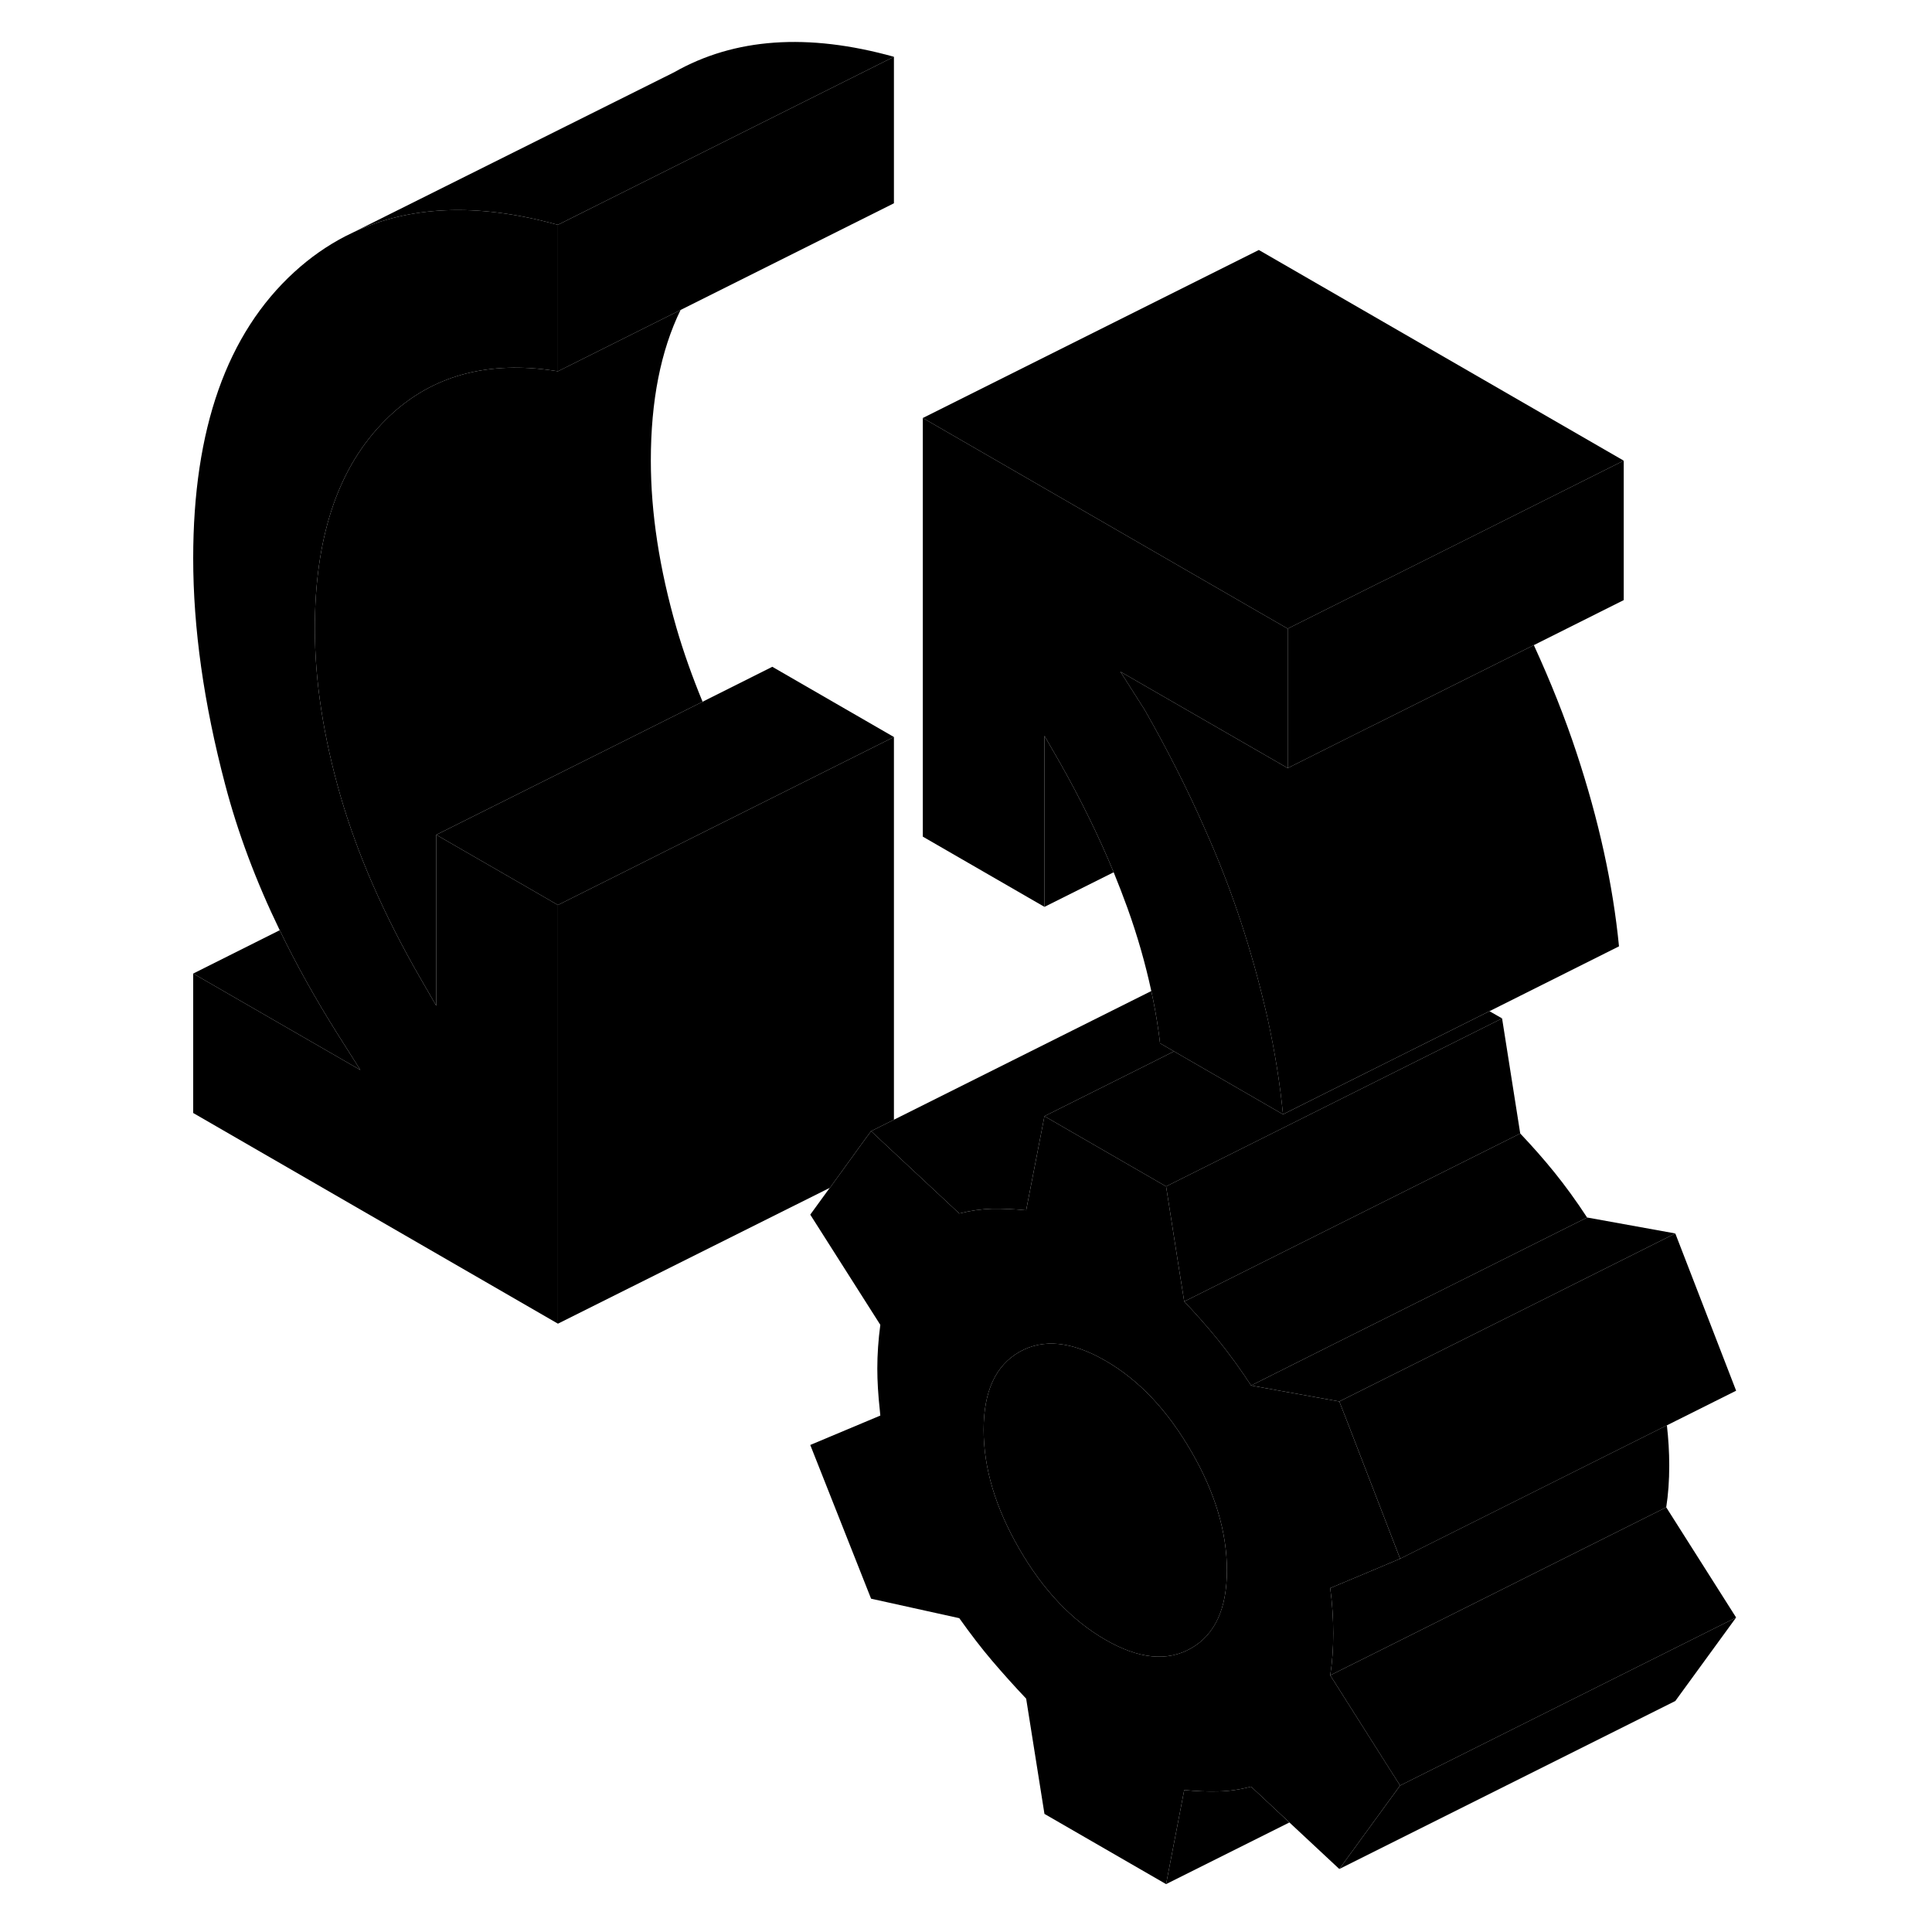 <svg width="48" height="48" viewBox="0 0 96 115" xmlns="http://www.w3.org/2000/svg" stroke-width="1px"
     stroke-linecap="round" stroke-linejoin="round">
    <path d="M69.68 99.72C69.8 98.96 69.86 98.13 69.86 97.23C69.86 96.33 69.8 95.43 69.68 94.53L71.971 93.57L73.84 92.78L70.67 84.57L70.221 83.42L66.61 82.77L64.971 82.47C64.311 81.46 63.66 80.57 63.031 79.79C62.401 79.01 61.721 78.24 60.99 77.47L60.63 75.21L59.91 70.62L52.67 66.44L51.581 72.04C50.861 71.97 50.181 71.94 49.55 71.95C48.91 71.97 48.27 72.06 47.6 72.23L43.71 68.6L42.35 67.33L42.001 67.8L39.91 70.69H39.9L38.73 72.3L42.9 78.86C42.78 79.76 42.721 80.63 42.721 81.46C42.721 82.2 42.77 83.03 42.87 83.94C42.88 84.04 42.89 84.15 42.9 84.26L38.73 86.01L42.35 95.16L47.6 96.32C48.27 97.26 48.91 98.1 49.55 98.85C50.181 99.59 50.861 100.35 51.581 101.11L52.67 107.97L59.91 112.15L60.99 106.55C61.721 106.62 62.401 106.65 63.031 106.63C63.66 106.62 64.311 106.52 64.971 106.35L67.251 108.48L70.221 111.25L73.84 106.28L73.311 105.45L69.68 99.72ZM61.4 98.11C59.98 98.92 58.281 98.75 56.291 97.6C54.3 96.45 52.59 94.65 51.18 92.21C49.76 89.76 49.05 87.4 49.05 85.11C49.05 82.82 49.76 81.28 51.18 80.47C52.59 79.67 54.3 79.84 56.291 80.99C58.281 82.13 59.98 83.93 61.4 86.38C62.82 88.82 63.531 91.19 63.531 93.47C63.531 95.75 62.82 97.3 61.4 98.11Z" class="pr-icon-iso-solid-stroke" stroke-linejoin="round"/>
    <path d="M63.53 93.47C63.53 95.76 62.82 97.3 61.4 98.11C59.98 98.92 58.28 98.75 56.29 97.6C54.3 96.45 52.59 94.65 51.18 92.21C49.76 89.76 49.05 87.4 49.05 85.11C49.05 82.82 49.76 81.28 51.18 80.47C52.59 79.67 54.3 79.84 56.29 80.99C58.28 82.13 59.98 83.93 61.4 86.38C62.82 88.82 63.53 91.19 63.53 93.47Z" class="pr-icon-iso-solid-stroke" stroke-linejoin="round"/>
    <path d="M67.15 45.72L57.19 39.98L58.64 42.26C59.99 44.63 61.17 46.96 62.17 49.23C63.02 51.12 63.74 52.98 64.34 54.8C64.91 56.53 65.39 58.23 65.78 59.89C65.85 60.16 65.91 60.43 65.97 60.7C66.39 62.62 66.69 64.5 66.87 66.33L60.38 62.58L59.55 62.1C59.52 61.84 59.49 61.58 59.45 61.32C59.34 60.55 59.2 59.77 59.03 58.99C58.68 57.37 58.21 55.71 57.6 54.02C57.35 53.33 57.08 52.63 56.79 51.92C55.91 49.79 54.84 47.6 53.57 45.36L52.67 43.8V53.98L45.43 49.8V24.88L65.43 36.43L67.15 37.42V45.72Z" class="pr-icon-iso-solid-stroke" stroke-linejoin="round"/>
    <path d="M13.22 25.23C10.56 28.02 9.24 32.08 9.24 37.41C9.24 40.53 9.75 43.85 10.77 47.39C11.27 49.1 11.9 50.84 12.67 52.61C13.49 54.48 14.45 56.38 15.57 58.31L16.47 59.87V49.69L17.42 50.24L22 52.88L23.71 53.87V78.79L2 66.25V57.95L11.95 63.69L10.5 61.4C9.23 59.37 8.11 57.36 7.15 55.37C5.73 52.44 4.65 49.55 3.9 46.69C2.63 41.87 2 37.39 2 33.23C2 25.55 4 19.87 8.01 16.2C8.95 15.34 9.96 14.63 11.04 14.07L11.53 13.83C14.88 12.25 18.86 12.08 23.47 13.32C23.55 13.34 23.63 13.36 23.71 13.38V22.1C23.13 22.01 22.57 21.94 22.02 21.91C18.46 21.7 15.52 22.8 13.22 25.23Z" class="pr-icon-iso-solid-stroke" stroke-linejoin="round"/>
    <path d="M93.841 96.28L90.221 101.25L70.221 111.25L73.841 106.28L88.021 99.19L93.841 96.28Z" class="pr-icon-iso-solid-stroke" stroke-linejoin="round"/>
    <path d="M93.84 96.28L88.02 99.19L73.84 106.28L73.31 105.45L69.68 99.72L72.91 98.11L89.68 89.72L93.84 96.28Z" class="pr-icon-iso-solid-stroke" stroke-linejoin="round"/>
    <path d="M89.86 87.23C89.86 88.13 89.8 88.96 89.68 89.72L72.91 98.11L69.68 99.72C69.8 98.96 69.86 98.13 69.86 97.23C69.86 96.33 69.8 95.43 69.68 94.53L71.97 93.57L73.84 92.78L89.72 84.84C89.81 85.64 89.86 86.43 89.86 87.23Z" class="pr-icon-iso-solid-stroke" stroke-linejoin="round"/>
    <path d="M93.841 82.78L73.841 92.78L70.671 84.57L70.221 83.42L71.521 82.77L82.011 77.53L90.221 73.42L93.841 82.78Z" class="pr-icon-iso-solid-stroke" stroke-linejoin="round"/>
    <path d="M90.221 73.42L82.011 77.53L71.521 82.77L70.221 83.42L66.611 82.77L64.971 82.47L70.061 79.92L80.351 74.78L84.971 72.47L90.221 73.42Z" class="pr-icon-iso-solid-stroke" stroke-linejoin="round"/>
    <path d="M80.99 67.47L60.99 77.47L60.63 75.21L59.91 70.62L62.87 69.14L79.91 60.62L80.99 67.47Z" class="pr-icon-iso-solid-stroke" stroke-linejoin="round"/>
    <path d="M79.91 60.62L62.87 69.14L59.91 70.62L52.67 66.44L59.27 63.14L60.38 62.58L66.87 66.33L79.16 60.19L79.91 60.62Z" class="pr-icon-iso-solid-stroke" stroke-linejoin="round"/>
    <path d="M87.15 27.42V35.72L81.8 38.4L76.43 41.08L72.67 42.96L71.721 43.43L67.15 45.72V37.42L72.67 34.66L73.061 34.47L78.36 31.82L79.44 31.28L87.15 27.42Z" class="pr-icon-iso-solid-stroke" stroke-linejoin="round"/>
    <path d="M87.15 27.42L79.44 31.28L78.36 31.82L73.06 34.47L72.67 34.66L67.15 37.42L65.43 36.43L45.43 24.88L65.43 14.88L87.15 27.42Z" class="pr-icon-iso-solid-stroke" stroke-linejoin="round"/>
    <path d="M43.71 43.87V66.65L42.35 67.33L42 67.8L39.91 70.69L39.9 70.7L23.71 78.79V53.87L28.29 51.58L30.06 50.69L35.41 48.02L36.47 47.49L43.71 43.87Z" class="pr-icon-iso-solid-stroke" stroke-linejoin="round"/>
    <path d="M43.71 3.38L23.71 13.38C23.63 13.36 23.55 13.34 23.47 13.32C18.86 12.08 14.88 12.25 11.53 13.83L30.53 4.35L30.63 4.3C34.22 2.26 38.58 1.95 43.71 3.38Z" class="pr-icon-iso-solid-stroke" stroke-linejoin="round"/>
    <path d="M43.71 3.38V12.1L23.71 22.1V13.38L43.71 3.38Z" class="pr-icon-iso-solid-stroke" stroke-linejoin="round"/>
    <path d="M32.32 41.77L26.76 44.55L16.47 49.69V59.87L15.57 58.31C14.45 56.38 13.49 54.48 12.67 52.61C11.9 50.84 11.27 49.1 10.77 47.39C9.75 43.85 9.24 40.53 9.24 37.41C9.24 32.08 10.56 28.02 13.22 25.23C15.52 22.8 18.46 21.7 22.02 21.91C22.57 21.94 23.13 22.01 23.71 22.1L31.01 18.45C29.83 20.87 29.24 23.86 29.24 27.41C29.24 30.53 29.75 33.85 30.77 37.39C31.19 38.83 31.71 40.29 32.32 41.77Z" class="pr-icon-iso-solid-stroke" stroke-linejoin="round"/>
    <path d="M43.71 43.87L36.47 47.49L35.41 48.02L30.06 50.69L28.29 51.58L23.71 53.87L22 52.88L17.42 50.24L16.47 49.69L26.76 44.55L32.32 41.77L36.47 39.69L43.71 43.87Z" class="pr-icon-iso-solid-stroke" stroke-linejoin="round"/>
    <path d="M11.95 63.69L2 57.95L7.15 55.37C8.11 57.36 9.23 59.37 10.5 61.4L11.95 63.69Z" class="pr-icon-iso-solid-stroke" stroke-linejoin="round"/>
    <path d="M56.79 51.92L52.67 53.98V43.8L53.57 45.36C54.84 47.6 55.91 49.79 56.79 51.92Z" class="pr-icon-iso-solid-stroke" stroke-linejoin="round"/>
    <path d="M86.869 56.33L79.159 60.19L66.869 66.33C66.689 64.5 66.389 62.62 65.969 60.71C65.909 60.43 65.85 60.16 65.779 59.89C65.389 58.23 64.909 56.53 64.339 54.8C63.739 52.98 63.019 51.12 62.169 49.23C61.169 46.96 59.989 44.63 58.639 42.26L57.19 39.98L67.149 45.72L71.719 43.43L72.669 42.96L76.429 41.08L81.8 38.4C82.8 40.58 83.649 42.71 84.339 44.8C85.669 48.82 86.509 52.66 86.869 56.33Z" class="pr-icon-iso-solid-stroke" stroke-linejoin="round"/>
    <path d="M60.38 62.58L59.27 63.14L52.67 66.44L51.58 72.04C50.86 71.97 50.18 71.94 49.55 71.95C48.91 71.97 48.27 72.06 47.6 72.23L43.71 68.6L42.35 67.33L43.71 66.65L59.03 58.99C59.2 59.77 59.34 60.55 59.45 61.32C59.49 61.58 59.52 61.84 59.55 62.1L60.38 62.58Z" class="pr-icon-iso-solid-stroke" stroke-linejoin="round"/>
    <path d="M84.97 72.47L80.35 74.78L70.06 79.92L64.97 82.47C64.31 81.46 63.66 80.57 63.03 79.79C62.4 79.01 61.72 78.24 60.99 77.47L80.99 67.47C81.72 68.24 82.4 69.01 83.03 69.79C83.66 70.57 84.31 71.46 84.97 72.47Z" class="pr-icon-iso-solid-stroke" stroke-linejoin="round"/>
    <path d="M67.25 108.48L59.91 112.15L60.99 106.55C61.72 106.62 62.4 106.65 63.03 106.63C63.66 106.62 64.31 106.52 64.97 106.35L67.25 108.48Z" class="pr-icon-iso-solid-stroke" stroke-linejoin="round"/>
    <path d="M42.87 83.94L38.73 86.01" class="pr-icon-iso-solid-stroke" stroke-linejoin="round"/>
</svg>